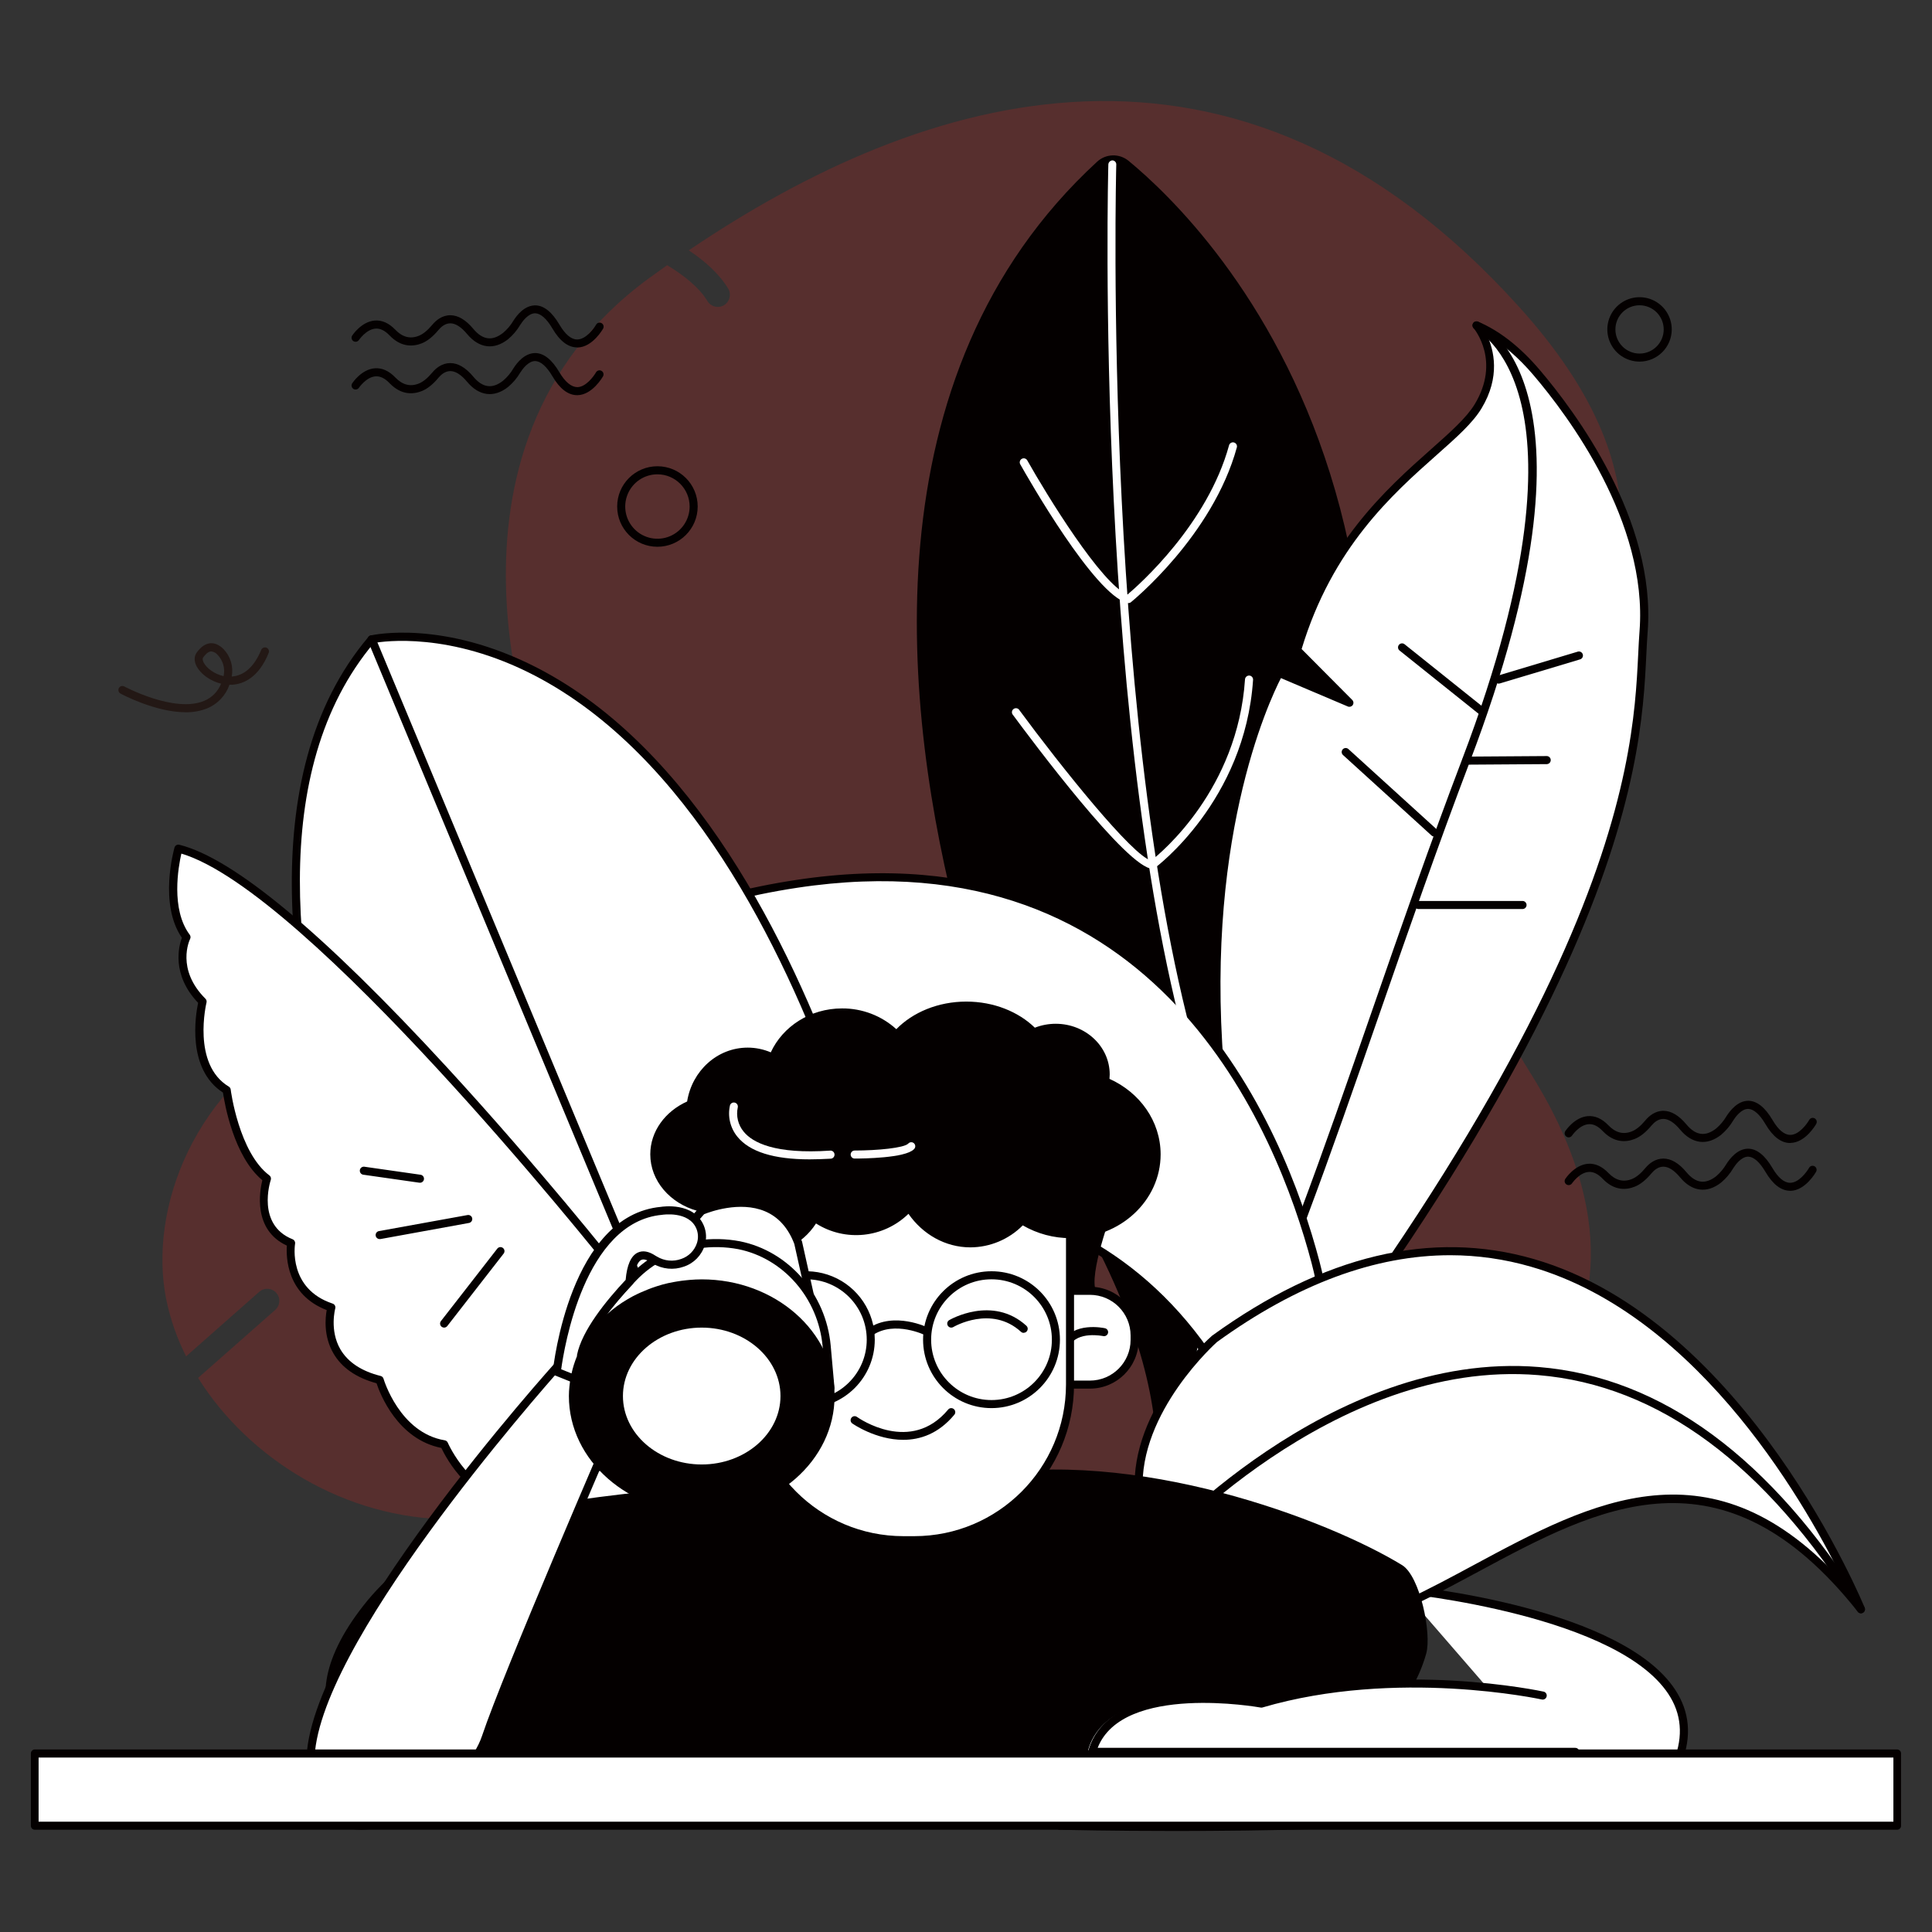 <svg height="1024" node-id="1" sillyvg="true" template-height="1024" template-width="1024" version="1.1" viewBox="0 0 1024 1024" width="1024" xmlns="http://www.w3.org/2000/svg" xmlns:xlink="http://www.w3.org/1999/xlink">
	<rect x="0" y="0" width="1024" height="1024" fill="#333333" stroke="none"/>
	<defs node-id="86">
	</defs>
	<g node-id="250">
		<path d="M 805.48 163.00 C 654.88 -4.19 488.81 48.93 365.07 132.68 C 373.32 138.20 381.15 144.98 385.94 152.97 C 387.76 156.01 386.77 159.94 383.73 161.76 C 380.69 163.58 376.76 162.59 374.94 159.55 C 370.58 152.29 362.28 145.81 353.61 140.55 C 350.43 142.79 347.27 145.05 344.16 147.32 C 218.46 239.08 286.50 405.73 286.50 405.73 C 286.50 405.73 329.03 460.78 168.60 541.73 C 101.00 575.86 79.00 642.00 88.00 688.18 C 90.15 698.85 93.72 709.18 98.63 718.90 L 137.29 684.79 C 138.99 683.21 141.42 682.68 143.63 683.40 C 145.84 684.12 147.49 685.99 147.93 688.27 C 148.37 690.56 147.53 692.90 145.75 694.39 L 105.00 730.32 C 131.52 772.80 182.77 805.25 239.42 805.25 L 754.42 786.25 C 754.42 786.25 908.81 723.00 810.36 567.43 C 711.91 411.86 964.71 339.79 805.48 163.00 Z" fill="#e61f19" fill-opacity="0.2" fill-rule="nonzero" group-id="1" node-id="90" stroke="none" target-height="809.44" target-width="885.71" target-x="79" target-y="-4.19">
		</path>
	</g>
	<path d="M 508.67 492.51 C 478.39 377.31 459.00 198.45 581.46 85.74 C 586.10 81.44 593.19 81.21 598.10 85.19 C 640.65 120.19 820.61 296.78 657.79 671.66 C 657.79 671.66 627.92 735.66 644.99 808.20 L 602.32 821.00 C 602.32 821.00 641.25 764.38 570.85 641.47 C 544.00 594.57 522.41 544.78 508.67 492.51 Z" fill="#040000" fill-rule="nonzero" node-id="93" stroke="none" target-height="739.79" target-width="361.61" target-x="459" target-y="81.21">
	</path>
	<path d="M 567.11 887.18 L 551.11 873.06 C 645.86 812.15 647.53 576.87 647.53 576.87 C 633.23 434.47 678.00 356.72 678.00 356.72 L 715.26 372.54 L 687.53 344.64 C 710.99 265.19 768.66 239.84 783.46 215.34 C 798.26 190.84 782.60 172.46 782.60 172.46 C 795.02 177.74 805.68 187.15 814.38 197.36 C 836.81 223.68 875.38 279.13 871.16 334.60 C 866.94 390.07 881.77 522.43 567.11 887.18 Z" fill="#ffffff" fill-rule="nonzero" node-id="95" stroke="none" target-height="714.72" target-width="330.66" target-x="551.11" target-y="172.46">
	</path>
	<path d="M 567.11 889.31 C 566.59 889.31 566.09 889.12 565.70 888.78 L 549.70 874.66 C 549.20 874.22 548.93 873.57 548.98 872.90 C 549.03 872.23 549.41 871.62 549.98 871.27 C 642.68 811.66 645.40 579.19 645.41 576.85 C 631.21 435.64 675.67 356.44 676.12 355.66 C 676.66 354.73 677.81 354.34 678.80 354.76 L 706.00 366.32 L 686.00 346.15 C 685.45 345.60 685.25 344.79 685.47 344.04 C 701.93 288.29 734.71 259.21 758.64 237.97 C 768.64 229.10 777.27 221.45 781.64 214.23 C 795.43 191.41 781.58 174.55 780.98 173.84 C 780.34 173.09 780.30 171.99 780.89 171.19 C 781.47 170.40 782.53 170.11 783.44 170.50 C 794.74 175.30 805.70 183.87 816.01 195.97 C 834.75 217.97 877.85 275.52 873.30 334.76 C 873.01 338.48 872.81 342.54 872.59 346.99 C 869.64 407.09 862.74 547.82 568.78 888.58 C 568.41 889.01 567.88 889.27 567.31 889.31 Z M 554.62 873.31 L 566.91 884.16 C 858.54 545.69 865.36 406.36 868.28 346.80 C 868.50 342.30 868.70 338.20 868.99 334.44 C 873.43 276.78 831.12 220.34 812.72 198.75 C 804.82 189.48 796.57 182.39 788.12 177.60 C 791.80 185.45 795.37 199.68 785.24 216.45 C 780.55 224.22 772.12 231.70 761.44 241.17 C 738.07 261.90 706.13 290.25 689.89 344.00 L 716.73 371.00 C 717.44 371.72 717.55 372.85 716.98 373.69 C 716.41 374.53 715.33 374.85 714.39 374.46 L 678.92 359.41 C 672.73 371.41 636.72 447.85 649.66 576.61 C 648.72 618.84 644.48 660.94 637.00 702.51 C 620.90 789.53 593.20 847.00 554.62 873.30 Z" fill="#040000" fill-rule="nonzero" node-id="97" stroke="none" target-height="719.2" target-width="328.92" target-x="548.93" target-y="170.11">
	</path>
	<path d="M 551.12 875.20 C 550.19 875.19 549.37 874.59 549.09 873.70 C 548.81 872.81 549.14 871.85 549.90 871.31 C 630.20 815.10 675.26 685.31 727.44 535.06 C 742.44 491.86 757.95 447.18 774.99 402.39 C 813.77 300.44 813.42 243.77 806.30 214.18 C 798.67 182.49 781.85 174.49 781.68 174.41 C 780.62 173.92 780.15 172.66 780.62 171.59 C 780.85 171.07 781.27 170.67 781.80 170.47 C 782.33 170.27 782.92 170.28 783.43 170.52 C 786.37 171.83 854.67 204.92 778.97 403.91 C 761.97 448.64 746.46 493.29 731.47 536.46 C 679.05 687.46 633.78 817.80 552.34 874.81 C 551.98 875.06 551.56 875.20 551.12 875.20 Z" fill="#040000" fill-rule="nonzero" node-id="99" stroke="none" target-height="704.93" target-width="305.86" target-x="548.81" target-y="170.27">
	</path>
	<path d="M 666.00 967.67 C 666.00 967.67 725.39 775.67 697.26 669.00 C 680.68 606.17 619.11 438.60 422.20 468.47 C 225.29 498.34 250.29 643.40 337.81 639.14 C 419.12 635.14 586.81 590.70 662.81 758.91 C 673.55 782.67 676.81 811.36 672.24 838.57 L 650.41 967.67 Z" fill="#ffffff" fill-rule="nonzero" node-id="101" stroke="none" target-height="529.07" target-width="500.1" target-x="225.29" target-y="438.6">
	</path>
	<path d="M 666.00 969.80 L 650.38 969.80 C 649.75 969.80 649.15 969.53 648.75 969.05 C 648.34 968.57 648.17 967.93 648.28 967.31 L 670.10 838.21 C 674.63 811.42 671.25 782.84 660.84 759.79 C 595.72 615.69 463.05 629.16 375.25 638.06 C 361.72 639.43 348.95 640.73 337.92 641.27 C 302.10 642.99 273.74 619.67 270.35 585.77 C 267.89 561.16 278.88 536.29 301.29 515.77 C 327.85 491.41 369.55 474.34 421.88 466.40 C 616.44 436.90 680.71 597.91 699.33 668.50 C 727.33 774.50 668.64 966.42 668.05 968.34 C 667.76 969.22 666.93 969.81 666.00 969.80 Z M 652.89 965.54 L 664.42 965.54 C 669.86 947.32 721.54 769.45 695.19 669.54 C 676.87 600.06 613.59 441.59 422.52 470.54 C 314.06 487.00 270.07 540.07 274.60 585.34 C 277.75 616.91 304.29 638.68 337.71 637.01 C 348.63 636.48 361.35 635.18 374.82 633.82 C 463.82 624.82 598.34 611.13 664.73 758.03 C 675.64 782.19 679.05 810.91 674.31 838.92 Z" fill="#040000" fill-rule="nonzero" node-id="103" stroke="none" target-height="532.91" target-width="459.44" target-x="267.89" target-y="436.9">
	</path>
	<path d="M 261.00 799.66 C 261.00 799.66 77.53 479.66 197.00 338.86 C 197.00 338.86 346.33 304.73 444.46 577.80 C 517.38 780.72 418.85 829.53 261.00 799.66 Z" fill="#ffffff" fill-rule="nonzero" node-id="105" stroke="none" target-height="524.8" target-width="439.85" target-x="77.53" target-y="304.73">
	</path>
	<path d="M 338.16 809.90 C 315.18 809.90 289.32 807.19 260.59 801.76 C 259.98 801.65 259.45 801.29 259.14 800.76 C 258.68 799.95 212.80 719.44 182.14 622.76 C 153.77 533.15 133.00 411.00 195.36 337.49 C 195.65 337.14 196.06 336.89 196.51 336.79 C 198.07 336.43 235.17 328.38 284.90 354.04 C 367.50 396.67 418.35 498.86 446.46 577.04 C 479.09 667.83 479.20 733.13 446.80 771.11 C 424.78 797.00 388.37 809.90 338.16 809.90 Z M 262.36 797.75 C 351.66 814.49 412.63 804.62 443.55 768.38 C 474.89 731.65 474.55 667.77 442.44 578.52 C 414.64 501.16 364.44 400.10 283.26 357.99 C 238.44 334.75 203.37 339.87 198.13 340.81 C 84.92 475.63 252.00 779.34 262.36 797.75 Z" fill="#040000" fill-rule="nonzero" node-id="107" stroke="none" target-height="486.11" target-width="394.28" target-x="84.92" target-y="328.38">
	</path>
	<path d="M 196.99 338.86 L 388.99 799.66" fill="#ffffff" fill-rule="nonzero" node-id="109" stroke="none" target-height="460.8" target-width="192" target-x="196.99" target-y="338.86">
	</path>
	<path d="M 389.00 801.80 C 388.13 801.81 387.34 801.29 387.00 800.49 L 195.00 339.69 C 194.53 338.59 195.05 337.31 196.16 336.85 C 197.26 336.38 198.53 336.90 199.00 338.00 L 391.00 798.80 C 391.22 799.32 391.22 799.91 391.01 800.43 C 390.79 800.95 390.38 801.37 389.86 801.59 C 389.59 801.72 389.30 801.80 389.00 801.80 Z" fill="#040000" fill-rule="nonzero" node-id="111" stroke="none" target-height="465.43" target-width="196.69" target-x="194.53" target-y="336.38">
	</path>
	<path d="M 325.00 671.66 C 325.00 671.66 162.85 466.86 94.59 449.80 C 94.59 449.80 86.05 479.66 98.85 496.73 C 98.85 496.73 90.32 513.80 107.39 530.86 C 107.39 530.86 98.85 565.00 120.19 577.80 C 120.19 577.80 124.45 611.93 141.52 624.73 C 141.52 624.73 132.99 650.33 154.32 658.86 C 154.32 658.86 150.05 684.46 175.65 693.00 C 175.65 693.00 167.12 722.86 201.25 731.40 C 201.25 731.40 209.79 761.26 235.39 765.53 C 235.39 765.53 248.19 795.40 273.79 795.40 L 346.32 765.53 Z" fill="#ffffff" fill-rule="nonzero" node-id="113" stroke="none" target-height="345.6" target-width="260.27" target-x="86.05" target-y="449.8">
	</path>
	<path d="M 273.79 797.53 C 249.58 797.53 236.54 772.97 233.91 767.43 C 210.76 762.86 201.47 738.88 199.57 733.16 C 188.80 730.24 181.10 724.90 176.69 717.26 C 171.43 708.15 172.41 698.44 173.16 694.37 C 151.88 686.21 151.62 666.16 152.04 660.20 C 133.88 651.81 137.65 631.20 139.04 625.53 C 123.85 612.94 119.04 584.88 118.17 579.08 C 98.81 566.54 103.68 537.80 105.01 531.53 C 90.72 516.53 94.78 501.38 96.39 497.02 C 84.13 479.21 92.14 450.45 92.49 449.21 C 92.81 448.11 93.94 447.45 95.06 447.73 C 123.79 454.91 171.51 494.60 236.92 565.73 C 285.48 618.51 326.21 669.87 326.62 670.38 C 326.82 670.63 326.96 670.92 327.03 671.23 L 348.36 765.10 C 348.59 766.11 348.05 767.15 347.09 767.54 L 274.60 797.37 C 274.34 797.48 274.07 797.53 273.79 797.53 Z M 96.13 452.43 C 94.55 459.32 90.42 481.94 100.56 495.43 C 101.04 496.08 101.12 496.94 100.76 497.66 C 100.45 498.30 93.19 513.66 108.89 529.34 C 109.41 529.86 109.63 530.62 109.46 531.34 C 109.38 531.67 101.57 564.10 121.28 575.93 C 121.83 576.27 122.20 576.84 122.28 577.49 C 122.28 577.82 126.64 610.88 142.78 622.99 C 143.51 623.54 143.81 624.49 143.52 625.36 C 143.20 626.36 135.90 649.17 155.09 656.84 C 156.02 657.21 156.56 658.18 156.40 659.17 C 156.25 660.17 152.79 683.10 176.31 690.94 C 177.39 691.30 178.00 692.45 177.68 693.54 C 177.68 693.65 174.55 705.05 180.39 715.13 C 184.39 721.97 191.55 726.74 201.75 729.29 C 202.49 729.47 203.07 730.04 203.28 730.77 C 203.37 731.06 211.78 759.40 235.72 763.39 C 236.44 763.51 237.04 763.98 237.33 764.65 C 237.45 764.93 249.75 792.90 273.33 793.22 L 343.80 764.22 L 323.00 672.61 C 315.20 662.80 162.69 472.23 96.13 452.43 Z" fill="#040000" fill-rule="nonzero" node-id="115" stroke="none" target-height="350.08" target-width="264.46" target-x="84.13" target-y="447.45">
	</path>
	<path d="M 743.12 842.33 C 743.12 842.33 922.36 859.40 888.19 936.20 C 870.76 975.37 561.65 967.67 561.65 967.67 C 561.65 967.67 542.00 946.16 618.50 910.60 C 691.92 876.46 798.59 906.33 798.59 906.33" fill="#ffffff" fill-rule="nonzero" node-id="117" stroke="none" target-height="133.04" target-width="380.36" target-x="542" target-y="842.33">
	</path>
	<path d="M 623.00 970.46 C 589.17 970.46 565.00 969.89 561.59 969.80 C 561.01 969.79 560.46 969.54 560.07 969.11 C 559.91 968.93 556.07 964.63 557.61 956.99 C 559.67 946.71 571.75 929.99 617.61 908.66 C 655.97 890.83 703.32 890.59 736.28 893.54 C 757.50 895.39 778.54 898.98 799.17 904.28 C 800.30 904.60 800.97 905.78 800.65 906.91 C 800.33 908.04 799.15 908.71 798.02 908.39 C 796.96 908.09 691.26 879.13 619.41 912.53 C 573.13 934.05 563.48 950.03 561.86 957.63 C 561.15 960.30 561.48 963.13 562.79 965.56 C 649.15 967.65 872.48 966.27 886.25 935.33 C 891.98 922.44 891.73 910.49 885.49 899.80 C 859.96 856.09 744.09 844.57 742.93 844.45 C 742.37 844.40 741.85 844.13 741.49 843.69 C 741.13 843.25 740.95 842.69 741.01 842.13 C 741.05 841.56 741.32 841.04 741.76 840.68 C 742.20 840.31 742.77 840.15 743.33 840.21 C 748.19 840.67 862.54 852.05 889.17 897.65 C 896.17 909.59 896.47 922.85 890.17 937.06 C 877.13 966.29 714.63 970.46 623.00 970.46 Z" fill="#040000" fill-rule="nonzero" node-id="119" stroke="none" target-height="130.31" target-width="340.4" target-x="556.07" target-y="840.15">
	</path>
	<path d="M 986.32 852.93 C 986.32 852.93 864.26 550.00 643.82 709.53 C 643.82 709.53 554.19 788.12 642.16 849.99 C 748.26 924.62 858.17 691.14 986.32 852.93 Z" fill="#ffffff" fill-rule="nonzero" node-id="121" stroke="none" target-height="374.62" target-width="432.13" target-x="554.19" target-y="550">
	</path>
	<path d="M 688.69 867.40 C 672.69 867.40 656.84 862.92 640.93 851.73 C 615.93 834.18 602.69 813.55 601.45 790.42 C 599.10 746.42 640.65 709.48 642.45 707.93 C 701.36 665.29 758.62 651.65 812.80 667.27 C 925.80 699.85 987.72 850.62 988.33 852.14 C 988.74 853.12 988.35 854.26 987.43 854.79 C 986.51 855.33 985.33 855.10 984.68 854.26 C 912.76 763.50 847.00 798.87 783.43 833.09 C 750.94 850.56 719.64 867.40 688.69 867.40 Z M 768.69 665.29 C 728.75 665.29 687.34 680.66 645.04 711.29 C 644.78 711.53 603.43 748.29 605.68 790.29 C 606.85 812.04 619.52 831.56 643.35 848.29 C 687.94 879.65 733.35 855.23 781.35 829.38 C 843.54 795.92 907.75 761.38 977.93 839.76 C 959.62 801.68 902.20 697.55 811.52 671.41 C 797.61 667.37 783.20 665.31 768.72 665.29 Z" fill="#040000" fill-rule="nonzero" node-id="123" stroke="none" target-height="228" target-width="389.64" target-x="599.1" target-y="651.65">
	</path>
	<path d="M 986.32 855.07 C 985.58 855.07 984.90 854.69 984.51 854.07 C 936.00 776.26 879.05 734.13 815.40 728.85 C 706.33 719.76 613.51 823.34 612.59 824.39 C 612.10 825.02 611.30 825.32 610.52 825.18 C 609.74 825.04 609.10 824.47 608.86 823.71 C 608.62 822.95 608.83 822.12 609.39 821.56 C 610.33 820.50 704.56 715.36 815.73 724.56 C 880.80 729.95 938.81 772.75 988.13 851.78 C 988.75 852.78 988.45 854.09 987.45 854.72 C 987.11 854.94 986.72 855.06 986.32 855.07 Z" fill="#040000" fill-rule="nonzero" node-id="125" stroke="none" target-height="139.71" target-width="380.13" target-x="608.62" target-y="715.36">
	</path>
	<path d="M 755.92 876.46 C 758.92 865.74 752.63 835.34 743.12 829.53 C 703.83 805.53 601.89 766.68 516.99 782.60 C 448.72 795.40 410.73 778.25 367.65 786.86 C 324.99 795.40 239.65 791.13 192.72 850.86 C 145.79 910.59 187.94 944.46 243.92 940.46 C 303.65 936.20 448.72 936.20 448.72 936.20 L 687.65 936.20 C 687.65 936.20 741.73 926.72 755.92 876.46 Z" fill="#040000" fill-rule="nonzero" node-id="127" stroke="none" target-height="177.78" target-width="613.13" target-x="145.79" target-y="766.68">
	</path>
	<path d="M 367.57 684.16 L 416.57 684.16 L 416.57 684.16 L 416.57 733.88 L 416.57 733.88 L 367.57 733.88 C 364.50 733.88 362.02 731.40 362.02 728.33 L 362.02 689.71 C 362.02 686.64 364.50 684.16 367.57 684.16 Z" fill="#ffffff" fill-rule="nonzero" node-id="129" stroke="none" target-height="49.72" target-width="54.55" target-x="362.02" target-y="684.16">
	</path>
	<path d="M 416.52 736.00 L 385.70 736.00 C 371.45 735.98 359.90 724.43 359.88 710.18 L 359.88 707.84 C 359.89 693.58 371.44 682.02 385.70 682.00 L 416.52 682.00 C 417.09 682.00 417.63 682.23 418.03 682.63 C 418.43 683.03 418.65 683.57 418.65 684.14 L 418.65 733.85 C 418.66 734.42 418.43 734.97 418.03 735.37 C 417.63 735.77 417.09 736.00 416.52 736.00 Z M 385.70 686.29 C 373.80 686.31 364.16 695.95 364.15 707.85 L 364.15 710.19 C 364.17 722.08 373.81 731.72 385.70 731.74 L 414.39 731.74 L 414.39 686.29 Z" fill="#040000" fill-rule="nonzero" node-id="131" stroke="none" target-height="54" target-width="58.78" target-x="359.88" target-y="682">
	</path>
	<path d="M 578.94 733.87 L 563.83 733.87 L 560.74 733.58 L 557.91 732.81 L 555.29 731.56 L 552.92 729.88 L 550.90 727.86 L 549.22 725.49 L 547.97 722.87 L 547.20 720.04 L 546.91 716.95 L 546.91 701.08 L 547.20 697.99 L 547.97 695.16 L 549.22 692.54 L 550.90 690.17 L 552.92 688.15 L 555.29 686.47 L 557.91 685.22 L 560.74 684.45 L 563.83 684.16 L 578.94 684.16 L 582.05 684.39 L 584.96 684.98 L 587.70 685.92 L 590.28 687.23 L 592.70 688.86 L 594.83 690.74 L 596.71 692.88 L 598.35 695.29 L 599.65 697.88 L 600.60 700.61 L 601.19 703.52 L 601.42 706.63 L 601.42 711.39 L 601.19 714.50 L 600.60 717.41 L 599.66 720.15 L 598.35 722.74 L 596.72 725.15 L 594.84 727.29 L 592.70 729.17 L 590.29 730.80 L 587.70 732.11 L 584.96 733.05 L 582.05 733.64 L 578.94 733.87 Z" fill="#ffffff" fill-rule="nonzero" group-id="2" node-id="135" stroke="none" target-height="49.71" target-width="54.51" target-x="546.91" target-y="684.16">
	</path>
	<path d="M 577.72 736.00 L 546.90 736.00 C 545.72 735.99 544.77 735.04 544.77 733.86 L 544.77 684.16 C 544.76 683.59 544.99 683.04 545.39 682.64 C 545.79 682.23 546.33 682.00 546.90 682.00 L 577.72 682.00 C 591.98 682.02 603.53 693.57 603.54 707.83 L 603.54 710.17 C 603.53 724.43 591.98 735.98 577.72 736.00 Z M 549.00 731.74 L 577.68 731.74 C 589.58 731.73 599.22 722.09 599.24 710.19 L 599.24 707.85 C 599.23 695.95 589.58 686.30 577.68 686.29 L 549.00 686.29 Z" fill="#040000" fill-rule="nonzero" node-id="138" stroke="none" target-height="54" target-width="58.78" target-x="544.76" target-y="682">
	</path>
	<path d="M 585.25 706.07 C 585.25 706.07 569.85 702.71 565.05 712.52" fill="#ffffff" fill-rule="nonzero" node-id="140" stroke="none" target-height="9.81" target-width="20.2" target-x="565.05" target-y="702.71">
	</path>
	<path d="M 565.00 714.65 C 564.68 714.65 564.36 714.57 564.07 714.43 C 563.56 714.19 563.17 713.75 562.98 713.21 C 562.79 712.68 562.82 712.09 563.07 711.58 C 568.55 700.39 584.95 703.83 585.65 703.99 C 586.80 704.24 587.53 705.37 587.28 706.52 C 587.02 707.67 585.89 708.39 584.74 708.15 C 584.60 708.15 570.91 705.28 566.90 713.46 C 566.54 714.18 565.81 714.64 565.00 714.65 Z" fill="#040000" fill-rule="nonzero" node-id="142" stroke="none" target-height="14.26" target-width="24.74" target-x="562.79" target-y="700.39">
	</path>
	<path d="M 462.38 601.70 L 501.05 601.70 C 537.54 601.70 567.13 631.29 567.13 667.78 L 567.13 730.92 C 567.13 778.10 528.89 816.34 481.71 816.34 L 481.71 816.34 C 434.53 816.34 396.29 778.10 396.29 730.92 L 396.29 667.78 C 396.29 631.29 425.88 601.70 462.37 601.70 Z" fill="#ffffff" fill-rule="nonzero" node-id="144" stroke="none" target-height="214.64" target-width="170.84" target-x="396.29" target-y="601.7">
	</path>
	<path d="M 484.63 818.47 L 478.80 818.47 C 432.08 818.41 394.22 780.55 394.16 733.83 L 394.16 601.70 C 394.16 600.52 395.12 599.56 396.30 599.56 L 567.13 599.56 C 567.70 599.56 568.24 599.79 568.64 600.19 C 569.04 600.59 569.26 601.13 569.26 601.70 L 569.26 733.83 C 569.21 780.55 531.35 818.41 484.63 818.47 Z M 398.43 603.83 L 398.43 733.83 C 398.48 778.20 434.43 814.15 478.80 814.20 L 484.63 814.20 C 529.00 814.15 564.95 778.20 565.00 733.83 L 565.00 603.83 Z" fill="#040000" fill-rule="nonzero" node-id="146" stroke="none" target-height="218.91" target-width="175.1" target-x="394.16" target-y="599.56">
	</path>
	<path d="M 588.05 571.82 C 588.12 571.04 588.17 570.27 588.17 569.47 C 588.17 554.64 575.36 542.62 559.55 542.62 C 555.77 542.62 552.01 543.32 548.49 544.70 C 539.80 536.25 526.76 530.86 512.16 530.86 C 497.16 530.86 483.75 536.59 475.07 545.48 C 467.20 538.34 456.94 534.42 446.31 534.48 C 429.38 534.48 414.85 544.07 408.53 557.77 C 404.66 556.12 400.50 555.26 396.30 555.26 C 380.14 555.26 366.77 567.61 364.19 583.81 C 352.61 589.03 344.66 599.60 344.66 611.81 C 344.66 625.88 355.17 637.81 369.66 641.81 C 374.36 654.33 385.73 663.13 399.03 664.53 C 412.33 665.94 425.28 659.72 432.50 648.46 C 448.04 658.32 468.32 656.20 481.50 643.35 C 489.01 654.13 500.92 661.13 514.37 661.13 C 524.79 661.07 534.76 656.87 542.09 649.47 C 549.77 653.92 558.49 656.26 567.36 656.24 C 593.76 656.24 615.16 636.34 615.16 611.80 C 615.12 594.18 604.05 579.00 588.05 571.82 Z" fill="#040000" fill-rule="nonzero" node-id="148" stroke="none" target-height="135.08" target-width="270.5" target-x="344.66" target-y="530.86">
	</path>
	<path d="M 376.09 706.07 C 376.09 706.07 391.49 702.71 396.30 712.52" fill="#ffffff" fill-rule="nonzero" node-id="150" stroke="none" target-height="9.81" target-width="20.21" target-x="376.09" target-y="702.71">
	</path>
	<path d="M 396.30 714.65 C 395.48 714.65 394.74 714.19 394.38 713.45 C 390.38 705.28 376.68 708.12 376.54 708.15 C 375.78 708.35 374.98 708.11 374.45 707.54 C 373.91 706.97 373.73 706.15 373.98 705.41 C 374.23 704.67 374.87 704.12 375.64 703.99 C 376.33 703.83 392.74 700.40 398.21 711.58 C 398.46 712.09 398.49 712.68 398.30 713.21 C 398.11 713.75 397.72 714.19 397.21 714.43 C 396.93 714.57 396.62 714.65 396.30 714.65 Z" fill="#040000" fill-rule="nonzero" node-id="152" stroke="none" target-height="14.25" target-width="24.76" target-x="373.73" target-y="700.4">
	</path>
	<path d="M 98.41 377.51 C 82.41 377.51 64.63 368.04 63.70 367.51 C 62.79 366.90 62.48 365.70 63.00 364.72 C 63.51 363.75 64.68 363.33 65.70 363.75 C 65.97 363.90 92.51 378.08 108.18 371.48 C 112.29 369.79 115.54 366.50 117.18 362.37 C 111.39 360.98 106.44 357.22 104.33 353.37 C 102.83 350.65 102.79 347.94 104.22 345.93 C 106.42 342.84 108.86 341.16 111.46 340.93 C 113.87 340.75 116.21 341.78 118.46 344.02 C 122.18 347.88 123.81 353.30 122.82 358.57 C 129.45 358.14 134.82 353.26 138.45 344.46 C 138.90 343.37 140.14 342.85 141.24 343.29 C 142.33 343.74 142.85 344.99 142.40 346.08 C 137.00 359.40 128.82 362.59 123.00 362.93 C 122.53 362.93 122.07 362.93 121.62 362.93 C 119.67 368.56 115.41 373.10 109.91 375.41 C 106.26 376.87 102.35 377.58 98.41 377.51 Z M 112.00 345.26 L 111.79 345.26 C 110.19 345.39 108.67 347.08 107.68 348.47 C 107.08 349.31 107.68 350.64 108.05 351.36 C 109.69 354.31 113.79 357.31 118.50 358.36 C 119.41 354.34 118.24 350.12 115.39 347.14 C 114.55 346.10 113.33 345.42 112.00 345.26 Z" fill="#231815" fill-rule="nonzero" node-id="154" stroke="none" target-height="37.33" target-width="80.37" target-x="62.48" target-y="340.75">
	</path>
	<path d="M 948.82 605.82 C 944.04 605.82 939.64 602.46 935.74 595.82 C 932.65 590.57 929.50 587.82 926.61 587.74 L 926.54 587.74 C 922.90 587.74 919.81 592.03 918.64 593.89 C 916.94 596.77 914.76 599.34 912.20 601.49 C 904.74 607.35 896.84 606.34 890.50 598.73 C 887.37 594.96 884.37 593.05 881.59 593.05 C 878.81 593.05 876.66 594.96 875.32 596.57 C 872.32 600.15 869.43 602.47 866.43 603.66 C 862.13 605.37 855.69 606.03 849.43 599.44 C 846.93 596.83 844.43 595.61 841.87 595.86 C 836.96 596.30 833.25 601.86 833.21 601.86 C 832.56 602.85 831.24 603.12 830.26 602.47 C 829.27 601.83 828.99 600.51 829.64 599.52 C 829.84 599.22 834.49 592.22 841.46 591.58 C 845.33 591.24 849.06 592.86 852.51 596.46 C 856.25 600.37 860.42 601.46 864.91 599.66 C 867.23 598.74 869.58 596.82 872.09 593.81 C 874.01 591.50 877.23 588.75 881.64 588.75 C 885.74 588.75 889.84 591.18 893.83 595.97 C 898.75 601.88 903.92 602.58 909.61 598.11 C 911.79 596.26 913.63 594.05 915.08 591.59 C 917.00 588.59 921.08 583.44 926.59 583.44 L 926.72 583.44 C 931.24 583.51 935.53 586.93 939.47 593.62 C 942.54 598.86 945.71 601.51 948.87 601.51 L 948.93 601.51 C 953.49 601.51 957.68 595.77 958.93 593.58 C 959.50 592.55 960.80 592.19 961.83 592.76 C 962.86 593.33 963.22 594.63 962.65 595.66 C 962.42 596.07 956.97 605.66 949.00 605.77 Z" fill="#040000" fill-rule="nonzero" node-id="156" stroke="none" target-height="23.91" target-width="134.23" target-x="828.99" target-y="583.44">
	</path>
	<path d="M 948.82 631.13 C 944.04 631.13 939.64 627.77 935.74 621.13 C 932.65 615.89 929.50 613.13 926.61 613.05 L 926.54 613.05 C 922.90 613.05 919.81 617.35 918.64 619.21 C 916.94 622.09 914.76 624.66 912.20 626.80 C 904.74 632.66 896.84 631.65 890.50 624.04 C 887.37 620.27 884.37 618.36 881.59 618.36 C 878.81 618.36 876.66 620.28 875.32 621.88 C 872.32 625.46 869.43 627.78 866.43 628.97 C 862.13 630.68 855.69 631.34 849.43 624.75 C 846.93 622.15 844.43 620.94 841.87 621.17 C 836.96 621.62 833.25 627.17 833.21 627.17 C 832.57 628.16 831.25 628.43 830.26 627.79 C 829.27 627.15 829.00 625.83 829.64 624.84 C 829.84 624.54 834.49 617.54 841.46 616.84 C 845.33 616.48 849.06 618.12 852.51 621.72 C 856.25 625.63 860.42 626.72 864.91 624.93 C 867.23 624.00 869.58 622.09 872.09 619.07 C 874.01 616.77 877.23 614.07 881.64 614.07 C 885.74 614.07 889.84 616.49 893.83 621.28 C 898.75 627.20 903.92 627.90 909.61 623.42 C 911.75 621.59 913.57 619.42 915.00 617.00 C 916.92 613.94 921.00 608.84 926.51 608.84 L 926.64 608.84 C 931.16 608.90 935.45 612.33 939.39 619.02 C 942.46 624.25 945.63 626.90 948.79 626.90 L 948.85 626.90 C 953.41 626.90 957.60 621.16 958.85 618.97 C 959.42 617.94 960.72 617.58 961.75 618.15 C 962.78 618.72 963.14 620.02 962.57 621.05 C 962.34 621.46 956.89 631.05 948.92 631.17 Z" fill="#040000" fill-rule="nonzero" node-id="158" stroke="none" target-height="23.82" target-width="134.14" target-x="829" target-y="608.84">
	</path>
	<path d="M 305.89 184.13 C 301.11 184.13 296.71 180.78 292.81 174.13 C 289.73 168.89 286.57 166.13 283.68 166.05 L 283.62 166.05 C 279.98 166.05 276.88 170.35 275.72 172.21 C 274.02 175.09 271.84 177.66 269.27 179.81 C 261.82 185.66 253.92 184.66 247.58 177.05 C 244.44 173.28 241.44 171.37 238.67 171.37 L 238.67 171.37 C 235.92 171.37 233.74 173.28 232.41 174.89 C 229.41 178.47 226.52 180.79 223.52 181.98 C 219.21 183.68 212.77 184.34 206.46 177.76 C 203.96 175.15 201.39 173.92 198.89 174.18 C 194.02 174.63 190.29 180.18 190.25 180.18 C 189.61 181.17 188.29 181.44 187.30 180.80 C 186.31 180.16 186.04 178.84 186.68 177.85 C 186.87 177.55 191.52 170.55 198.49 169.91 C 202.36 169.55 206.10 171.19 209.55 174.79 C 213.29 178.70 217.46 179.79 221.94 177.99 C 224.26 177.07 226.61 175.15 229.13 172.14 C 231.05 169.83 234.26 167.08 238.67 167.08 L 238.67 167.08 C 242.77 167.08 246.87 169.51 250.86 174.30 C 255.78 180.21 260.94 180.91 266.63 176.43 C 268.81 174.61 270.66 172.44 272.10 170.00 C 274.04 166.92 278.05 161.85 283.74 161.85 C 288.27 161.91 292.55 165.34 296.49 172.03 C 299.57 177.26 302.73 179.92 305.89 179.92 L 306.00 179.92 C 310.57 179.87 314.75 174.18 316.00 171.98 C 316.61 171.03 317.85 170.72 318.84 171.27 C 319.82 171.82 320.21 173.04 319.73 174.06 C 319.50 174.47 314.05 184.06 306.08 184.18 Z" fill="#040000" fill-rule="nonzero" node-id="160" stroke="none" target-height="23.81" target-width="134.17" target-x="186.04" target-y="161.85">
	</path>
	<path d="M 305.89 209.45 C 301.11 209.45 296.71 206.09 292.81 199.45 C 289.73 194.20 286.57 191.45 283.68 191.37 L 283.62 191.37 C 279.98 191.37 276.88 195.67 275.72 197.52 C 274.02 200.41 271.84 202.98 269.27 205.12 C 261.82 210.97 253.92 209.97 247.58 202.36 C 244.44 198.59 241.44 196.68 238.67 196.68 L 238.67 196.68 C 235.92 196.68 233.74 198.60 232.41 200.20 C 229.41 203.78 226.52 206.10 223.52 207.29 C 219.21 208.99 212.77 209.65 206.46 203.07 C 203.96 200.46 201.39 199.23 198.89 199.49 C 194.02 199.94 190.29 205.49 190.25 205.49 C 189.61 206.48 188.29 206.75 187.30 206.11 C 186.31 205.47 186.04 204.15 186.68 203.16 C 186.87 202.86 191.52 195.86 198.49 195.21 C 202.36 194.87 206.10 196.49 209.55 200.09 C 213.29 204.00 217.46 205.09 221.94 203.30 C 224.26 202.37 226.61 200.46 229.13 197.44 C 231.05 195.14 234.26 192.44 238.67 192.44 L 238.67 192.44 C 242.77 192.44 246.87 194.86 250.86 199.65 C 255.78 205.56 260.94 206.26 266.63 201.79 C 268.81 199.95 270.66 197.75 272.10 195.28 C 274.04 192.20 278.05 187.14 283.74 187.12 C 288.27 187.19 292.55 190.61 296.49 197.31 C 299.59 202.57 302.87 205.13 305.95 205.19 C 310.52 205.19 314.70 199.45 315.95 197.26 C 316.56 196.31 317.80 196.00 318.79 196.55 C 319.77 197.10 320.16 198.32 319.68 199.34 C 319.45 199.75 314.00 209.34 306.03 209.46 Z" fill="#040000" fill-rule="nonzero" node-id="162" stroke="none" target-height="23.85" target-width="134.12" target-x="186.04" target-y="187.12">
	</path>
	<path d="M 869.00 191.66 C 862.09 191.66 855.87 187.51 853.22 181.13 C 850.58 174.75 852.04 167.40 856.92 162.52 C 861.80 157.64 869.15 156.18 875.53 158.82 C 881.91 161.47 886.06 167.69 886.06 174.60 C 886.05 184.02 878.42 191.65 869.00 191.66 Z M 869.00 161.80 C 861.93 161.80 856.20 167.53 856.20 174.60 C 856.20 181.67 861.93 187.40 869.00 187.40 C 876.07 187.40 881.80 181.67 881.80 174.60 C 881.79 167.53 876.07 161.81 869.00 161.80 Z" fill="#040000" fill-rule="nonzero" node-id="164" stroke="none" target-height="35.48" target-width="35.48" target-x="850.58" target-y="156.18">
	</path>
	<path d="M 348.45 289.80 C 336.66 289.80 327.11 280.25 327.11 268.46 C 327.11 256.67 336.66 247.12 348.45 247.12 C 360.24 247.12 369.79 256.67 369.79 268.46 C 369.78 280.24 360.23 289.79 348.45 289.80 Z M 348.45 251.40 C 341.54 251.40 335.32 255.56 332.68 261.94 C 330.04 268.32 331.50 275.66 336.38 280.54 C 341.27 285.43 348.61 286.88 354.99 284.24 C 361.37 281.59 365.52 275.37 365.52 268.46 C 365.51 259.04 357.87 251.41 348.45 251.40 Z" fill="#040000" fill-rule="nonzero" node-id="166" stroke="none" target-height="42.68" target-width="42.68" target-x="327.11" target-y="247.12">
	</path>
	<path d="M 542.59 706.45 C 542.06 706.45 541.54 706.25 541.15 705.89 C 525.43 691.54 505.48 703.24 505.28 703.36 C 504.27 703.96 502.96 703.64 502.36 702.62 C 501.75 701.61 502.08 700.30 503.09 699.70 C 503.32 699.57 525.99 686.27 544.03 702.70 C 544.67 703.30 544.89 704.23 544.57 705.04 C 544.25 705.86 543.47 706.40 542.59 706.41 Z" fill="#040000" fill-rule="nonzero" node-id="168" stroke="none" target-height="20.18" target-width="43.14" target-x="501.75" target-y="686.27">
	</path>
	<path d="M 478.74 763.14 C 464.15 763.14 451.94 754.61 451.74 754.47 C 450.78 753.79 450.55 752.46 451.24 751.50 C 451.92 750.53 453.25 750.31 454.21 750.99 C 455.37 751.82 482.75 770.85 502.54 747.10 C 503.29 746.19 504.64 746.07 505.54 746.83 C 506.45 747.58 506.57 748.92 505.82 749.83 C 497.37 760.00 487.61 763.14 478.74 763.14 Z" fill="#040000" fill-rule="nonzero" node-id="170" stroke="none" target-height="24.78" target-width="56.02" target-x="450.55" target-y="746.07">
	</path>
	<path d="M 525.52 746.33 C 505.49 746.33 489.25 730.09 489.25 710.06 C 489.25 690.03 505.49 673.79 525.52 673.79 C 545.55 673.79 561.79 690.03 561.79 710.06 C 561.77 730.08 545.54 746.31 525.52 746.33 Z M 525.52 678.06 C 507.85 678.06 493.52 692.39 493.52 710.06 C 493.52 727.73 507.85 742.06 525.52 742.06 C 543.19 742.06 557.52 727.73 557.52 710.06 C 557.52 692.39 543.19 678.06 525.52 678.06 Z" fill="#040000" fill-rule="nonzero" node-id="172" stroke="none" target-height="72.54" target-width="72.54" target-x="489.25" target-y="673.79">
	</path>
	<path d="M 427.39 746.33 C 412.72 746.33 399.49 737.50 393.87 723.95 C 388.26 710.39 391.36 694.79 401.73 684.42 C 412.10 674.04 427.70 670.94 441.26 676.55 C 454.81 682.16 463.65 695.39 463.65 710.06 C 463.63 730.08 447.41 746.30 427.39 746.33 Z M 427.39 678.06 C 409.72 678.06 395.39 692.39 395.39 710.06 C 395.39 727.73 409.72 742.06 427.39 742.06 C 445.06 742.06 459.39 727.73 459.39 710.06 C 459.39 692.39 445.06 678.06 427.39 678.06 Z" fill="#040000" fill-rule="nonzero" node-id="174" stroke="none" target-height="75.39" target-width="75.39" target-x="388.26" target-y="670.94">
	</path>
	<path d="M 461.52 707.93 C 460.58 707.93 459.74 707.32 459.47 706.42 C 459.20 705.51 459.55 704.54 460.34 704.02 C 474.00 694.90 491.59 703.52 492.34 703.89 C 493.31 704.46 493.68 705.69 493.17 706.69 C 492.67 707.70 491.47 708.15 490.43 707.71 C 490.28 707.63 474.30 699.84 462.70 707.57 C 462.35 707.80 461.94 707.93 461.52 707.93 Z" fill="#040000" fill-rule="nonzero" node-id="176" stroke="none" target-height="13.25" target-width="34.48" target-x="459.2" target-y="694.9">
	</path>
	<path d="M 298.21 721.10 C 298.21 721.10 164.05 869.35 164.56 933.91 C 165.07 998.47 245.39 956.91 257.50 920.76 C 269.61 884.61 331.36 742.26 331.36 742.26 Z" fill="#ffffff" fill-rule="nonzero" node-id="178" stroke="none" target-height="277.37" target-width="167.31" target-x="164.05" target-y="721.1">
	</path>
	<path d="M 191.41 969.79 C 189.63 969.79 187.85 969.66 186.09 969.38 C 175.41 967.69 162.64 960.16 162.43 933.93 C 161.92 869.28 291.12 725.74 296.63 719.66 C 297.33 718.89 298.48 718.74 299.35 719.30 L 332.51 740.46 C 333.40 741.02 333.74 742.15 333.32 743.11 C 332.70 744.53 271.48 885.75 259.53 921.44 C 251.44 945.58 216.35 969.79 191.41 969.79 Z M 298.59 723.87 C 285.24 738.87 166.22 874.13 166.69 933.87 C 166.84 952.27 173.78 963.09 186.75 965.15 C 209.57 968.77 247.49 943.92 255.48 920.07 C 266.78 886.33 321.71 759.17 328.69 743.07 Z" fill="#040000" fill-rule="nonzero" node-id="180" stroke="none" target-height="251.05" target-width="171.82" target-x="161.92" target-y="718.74">
	</path>
	<path d="M 342.05 675.93 L 371.92 641.80 C 371.92 641.80 410.32 624.73 423.12 658.86 L 431.65 697.26 Z" fill="#ffffff" fill-rule="nonzero" node-id="182" stroke="none" target-height="72.53" target-width="89.6" target-x="342.05" target-y="624.73">
	</path>
	<path d="M 431.65 699.40 C 431.48 699.40 431.32 699.38 431.16 699.34 L 341.56 678.00 C 340.83 677.82 340.25 677.28 340.02 676.57 C 339.79 675.86 339.95 675.08 340.45 674.52 L 370.31 640.38 C 370.52 640.15 370.77 639.97 371.05 639.84 C 371.85 639.49 390.77 631.24 407.05 638.08 C 415.35 641.55 421.42 648.29 425.10 658.08 L 433.72 696.77 C 433.88 697.49 433.65 698.25 433.13 698.77 C 432.74 699.16 432.21 699.39 431.65 699.40 Z M 346.00 674.68 L 428.84 694.40 L 421.00 659.33 C 417.87 651.00 412.60 645.00 405.44 642.00 C 392.09 636.39 375.97 642.42 373.20 643.55 Z" fill="#040000" fill-rule="nonzero" node-id="184" stroke="none" target-height="68.16" target-width="94.09" target-x="339.79" target-y="631.24">
	</path>
	<path d="M 438.16 713.35 C 435.80 687.43 417.28 665.14 391.76 660.00 C 388.04 659.24 384.25 658.86 380.45 658.86 C 377.02 658.86 373.58 659.08 370.18 659.54 C 357.03 661.36 344.88 667.57 335.71 677.17 C 325.30 687.93 310.62 705.09 307.92 718.60 L 431.65 765.53 L 440.19 735.66 Z" fill="#ffffff" fill-rule="nonzero" node-id="186" stroke="none" target-height="106.67" target-width="132.27" target-x="307.92" target-y="658.86">
	</path>
	<path d="M 431.65 767.66 C 431.39 767.66 431.14 767.62 430.90 767.53 L 307.16 720.59 C 306.19 720.22 305.63 719.20 305.83 718.18 C 308.57 704.45 322.76 687.50 334.18 675.69 C 343.70 665.76 356.28 659.33 369.90 657.42 C 377.30 656.36 384.83 656.52 392.18 657.91 C 418.02 663.11 437.80 685.83 440.28 713.15 L 442.28 735.47 C 442.30 735.73 442.28 736.00 442.21 736.25 L 433.67 766.12 C 433.42 767.04 432.57 767.67 431.62 767.66 Z M 310.43 717.27 L 430.24 762.71 L 438.00 735.46 L 436.00 713.54 L 436.00 713.54 C 433.69 688.08 415.31 666.93 391.31 662.09 C 384.42 660.80 377.37 660.65 370.43 661.65 C 357.76 663.42 346.06 669.41 337.21 678.65 C 322.56 693.84 313.12 707.45 310.43 717.27 Z" fill="#040000" fill-rule="nonzero" node-id="188" stroke="none" target-height="111.31" target-width="136.67" target-x="305.63" target-y="656.36">
	</path>
	<path d="M 371.92 779.40 C 347.22 779.40 327.12 761.69 327.12 739.93 C 327.12 718.17 347.22 700.46 371.92 700.46 C 396.62 700.46 416.72 718.17 416.72 739.93 C 416.72 761.69 396.62 779.40 371.92 779.40 Z M 371.92 704.73 C 349.57 704.73 331.39 720.52 331.39 739.93 C 331.39 759.34 349.57 775.13 371.92 775.13 C 394.27 775.13 412.45 759.34 412.45 739.93 C 412.45 720.52 394.27 704.73 371.92 704.73 Z" fill="#040000" fill-rule="nonzero" node-id="190" stroke="none" target-height="78.94" target-width="89.6" target-x="327.12" target-y="700.46">
	</path>
	<path d="M 192.72 620.46 L 222.59 624.73" fill="#ffffff" fill-rule="nonzero" node-id="192" stroke="none" target-height="4.27" target-width="29.87" target-x="192.72" target-y="620.46">
	</path>
	<path d="M 222.59 626.86 C 222.49 626.87 222.38 626.87 222.28 626.86 L 192.42 622.60 C 191.31 622.37 190.57 621.32 190.73 620.20 C 190.89 619.08 191.89 618.28 193.02 618.37 L 222.89 622.64 C 224.00 622.79 224.80 623.78 224.72 624.90 C 224.64 626.02 223.71 626.88 222.59 626.88 Z" fill="#040000" fill-rule="nonzero" node-id="194" stroke="none" target-height="8.6" target-width="34.23" target-x="190.57" target-y="618.28">
	</path>
	<path d="M 201.25 654.60 L 248.19 646.06" fill="#ffffff" fill-rule="nonzero" node-id="196" stroke="none" target-height="8.54" target-width="46.94" target-x="201.25" target-y="646.06">
	</path>
	<path d="M 201.25 656.73 C 200.14 656.74 199.20 655.90 199.10 654.79 C 199.00 653.68 199.77 652.69 200.87 652.50 L 247.80 644.00 C 248.96 643.79 250.07 644.55 250.28 645.71 C 250.49 646.87 249.73 647.98 248.57 648.19 L 201.63 656.73 C 201.50 656.74 201.38 656.74 201.25 656.73 Z" fill="#040000" fill-rule="nonzero" node-id="198" stroke="none" target-height="12.95" target-width="51.49" target-x="199" target-y="643.79">
	</path>
	<path d="M 235.39 701.53 L 265.25 663.13" fill="#ffffff" fill-rule="nonzero" node-id="200" stroke="none" target-height="38.4" target-width="29.86" target-x="235.39" target-y="663.13">
	</path>
	<path d="M 235.38 703.66 C 234.91 703.66 234.45 703.50 234.08 703.21 C 233.63 702.86 233.34 702.35 233.27 701.79 C 233.19 701.23 233.35 700.66 233.70 700.21 L 263.57 661.81 C 264.29 660.88 265.63 660.71 266.56 661.44 C 267.50 662.16 267.66 663.50 266.94 664.43 L 237.07 702.83 C 236.67 703.35 236.04 703.66 235.38 703.66 Z" fill="#040000" fill-rule="nonzero" node-id="202" stroke="none" target-height="42.95" target-width="34.47" target-x="233.19" target-y="660.71">
	</path>
	<path d="M 18.40 929.40 L 1005.59 929.40 L 1005.59 967.68 L 18.40 967.68 Z" fill="#ffffff" fill-rule="nonzero" node-id="204" stroke="none" target-height="38.28" target-width="987.19" target-x="18.4" target-y="929.4">
	</path>
	<path d="M 1005.60 969.80 L 18.41 969.80 C 17.85 969.79 17.32 969.56 16.94 969.16 C 16.55 968.76 16.34 968.23 16.35 967.67 L 16.35 929.40 C 16.34 928.84 16.55 928.30 16.94 927.90 C 17.32 927.50 17.85 927.27 18.41 927.26 L 1005.60 927.26 C 1006.74 927.31 1007.62 928.26 1007.60 929.40 L 1007.60 967.67 C 1007.62 968.81 1006.73 969.75 1005.60 969.80 Z M 20.46 965.54 L 1003.54 965.54 L 1003.54 931.54 L 20.46 931.54 Z" fill="#040000" fill-rule="nonzero" node-id="206" stroke="none" target-height="42.54" target-width="991.28" target-x="16.34" target-y="927.26">
	</path>
	<path d="M 371.92 680.20 C 369.80 680.20 367.71 680.31 365.64 680.48 C 365.02 680.48 364.41 680.60 363.79 680.66 C 362.28 680.82 360.79 681.02 359.31 681.26 C 358.70 681.36 358.09 681.45 357.49 681.56 C 355.49 681.93 353.58 682.35 351.68 682.87 L 351.26 683.00 C 349.49 683.49 347.76 684.00 346.06 684.66 C 345.45 684.88 344.85 685.12 344.25 685.35 C 342.98 685.85 341.73 686.35 340.50 686.93 C 339.92 687.20 339.34 687.45 338.77 687.73 C 337.10 688.55 335.45 689.41 333.86 690.34 C 318.36 699.47 307.45 714.03 304.52 730.89 L 304.52 730.89 C 304.28 732.27 304.06 733.66 303.93 735.07 C 303.75 736.68 303.66 738.31 303.65 739.93 C 303.65 772.93 334.22 799.66 371.92 799.66 C 409.62 799.66 440.19 772.92 440.19 739.93 C 440.19 706.94 409.62 680.20 371.92 680.20 Z" fill="#040000" fill-rule="nonzero" node-id="208" stroke="none" target-height="119.46" target-width="136.54" target-x="303.65" target-y="680.2">
	</path>
	<path d="M 371.92 801.80 C 333.10 801.80 301.52 774.04 301.52 739.93 C 301.53 738.23 301.62 736.53 301.81 734.84 C 301.94 733.40 302.17 731.96 302.42 730.53 C 305.42 713.43 316.42 698.11 332.78 688.53 C 334.42 687.53 336.11 686.68 337.84 685.84 L 339.18 685.22 L 339.62 685.02 C 340.88 684.45 342.17 683.91 343.48 683.40 C 344.35 683.06 344.84 682.87 345.34 682.69 C 347.09 682.06 348.87 681.48 350.68 680.97 L 351.12 680.84 C 353.07 680.31 355.07 679.84 357.12 679.50 L 358.99 679.18 C 360.50 678.93 361.99 678.73 363.59 678.57 L 365.49 678.38 C 367.62 678.21 369.76 678.09 371.94 678.09 C 410.76 678.09 442.34 705.85 442.34 739.96 C 442.34 774.07 410.74 801.80 371.92 801.80 Z M 351.25 683.00 L 351.83 685.06 C 350.11 685.53 348.43 686.06 346.78 686.67 L 345.41 687.19 C 343.79 687.82 342.58 688.33 341.41 688.88 L 339.73 689.65 C 338.10 690.44 336.50 691.27 334.96 692.18 C 319.72 701.18 309.40 715.40 306.64 731.26 C 306.41 732.58 306.20 733.91 306.08 735.26 C 305.91 736.81 305.81 738.37 305.81 739.93 C 305.81 771.69 335.47 797.53 371.94 797.53 C 408.41 797.53 438.07 771.69 438.07 739.93 C 438.07 708.17 408.41 682.33 371.94 682.33 C 369.87 682.33 367.84 682.44 365.83 682.60 L 364.46 682.74 L 364.03 682.74 C 362.56 682.89 361.11 683.09 359.67 683.32 L 357.91 683.62 C 355.99 683.98 354.10 684.39 352.25 684.89 Z" fill="#040000" fill-rule="nonzero" node-id="210" stroke="none" target-height="123.71" target-width="140.82" target-x="301.52" target-y="678.09">
	</path>
	<path d="M 333.69 679.29 C 334.38 678.56 335.05 677.85 335.69 677.17 C 339.12 673.62 342.96 670.51 347.14 667.89 C 346.86 667.72 346.58 667.59 346.30 667.40 C 336.50 660.85 334.22 671.87 333.69 679.29 Z" fill="none" node-id="212" stroke="none" target-height="18.44" target-width="13.45" target-x="333.69" target-y="660.85">
	</path>
	<path d="M 371.09 650.45 C 366.39 639.16 350.59 641.80 350.59 641.80 C 303.65 646.06 295.12 727.13 295.12 727.13 L 304.52 730.89 C 305.25 726.69 306.47 722.60 308.17 718.69 L 307.92 718.60 C 310.45 705.94 323.50 690.09 333.69 679.29 C 334.22 671.87 336.50 660.85 346.32 667.40 C 346.60 667.59 346.88 667.72 347.16 667.89 C 351.58 670.54 356.96 671.06 361.80 669.29 C 366.42 667.74 370.02 664.06 371.47 659.41 C 372.40 656.47 372.26 653.30 371.09 650.45 Z" fill="#ffffff" fill-rule="nonzero" node-id="214" stroke="none" target-height="91.73" target-width="77.28" target-x="295.12" target-y="639.16">
	</path>
	<path d="M 304.52 733.00 C 304.25 733.00 303.98 732.95 303.73 732.85 L 294.33 729.09 C 293.44 728.74 292.90 727.84 293.00 726.89 C 293.35 723.51 302.27 644.03 350.39 639.65 C 350.94 639.56 367.77 636.91 373.06 649.65 L 373.06 649.65 C 374.43 652.96 374.59 656.64 373.51 660.05 C 371.87 665.36 367.78 669.56 362.51 671.33 C 357.08 673.29 351.05 672.71 346.10 669.74 C 345.78 669.57 345.47 669.39 345.17 669.19 C 342.88 667.66 341.09 667.19 339.86 667.81 C 337.76 668.81 336.30 673.08 335.86 679.46 C 335.82 679.95 335.62 680.41 335.28 680.77 C 325.28 691.33 312.98 706.32 310.21 718.30 C 310.35 718.71 310.35 719.15 310.21 719.56 C 308.59 723.32 307.41 727.25 306.70 731.28 C 306.52 732.30 305.63 733.04 304.60 733.04 Z M 297.44 725.74 L 302.93 727.94 C 303.63 724.81 304.59 721.74 305.82 718.77 C 305.79 718.57 305.79 718.36 305.82 718.16 C 308.39 705.28 321.14 689.51 331.61 678.36 C 332.28 670.52 334.41 665.67 337.94 663.94 C 340.64 662.62 343.86 663.18 347.49 665.60 L 348.26 666.04 C 352.14 668.37 356.86 668.82 361.11 667.25 C 365.07 665.90 368.15 662.76 369.42 658.77 C 370.20 656.31 370.09 653.64 369.12 651.25 C 365.12 641.64 351.07 643.85 350.93 643.88 C 309.70 647.66 299.00 714.52 297.44 725.76 Z" fill="#040000" fill-rule="nonzero" node-id="216" stroke="none" target-height="96.13" target-width="81.69" target-x="292.9" target-y="636.91">
	</path>
	<path d="M 415.81 739.93 C 415.81 761.14 396.16 778.33 371.92 778.33 C 347.68 778.33 328.03 761.14 328.03 739.93 C 328.03 718.72 347.68 701.53 371.92 701.53 C 396.16 701.53 415.81 718.72 415.81 739.93 Z" fill="#ffffff" fill-rule="nonzero" node-id="218" stroke="none" target-height="76.8" target-width="87.78" target-x="328.03" target-y="701.53">
	</path>
	<path d="M 371.92 780.46 C 346.54 780.46 325.92 762.28 325.92 739.93 C 325.92 717.58 346.56 699.40 371.92 699.40 C 397.28 699.40 417.92 717.58 417.92 739.93 C 417.92 762.28 397.29 780.46 371.92 780.46 Z M 371.92 703.66 C 348.92 703.66 330.17 719.93 330.17 739.93 C 330.17 759.93 348.90 776.20 371.92 776.20 C 394.94 776.20 413.67 759.93 413.67 739.93 C 413.67 719.93 394.94 703.66 371.92 703.66 Z" fill="#040000" fill-rule="nonzero" node-id="220" stroke="none" target-height="81.06" target-width="92" target-x="325.92" target-y="699.4">
	</path>
	<path d="M 815.65 897.80 C 815.65 897.80 738.85 880.73 666.32 902.06 C 666.32 902.06 587.98 887.66 576.72 927.66 L 832.72 927.66" fill="#ffffff" fill-rule="nonzero" node-id="222" stroke="none" target-height="46.93" target-width="256" target-x="576.72" target-y="880.73">
	</path>
	<path d="M 834.85 930.66 L 578.85 930.66 C 578.19 930.66 577.58 930.35 577.18 929.83 C 576.78 929.31 576.64 928.64 576.80 928.00 C 588.10 887.86 660.90 899.48 668.33 900.78 C 740.42 879.78 817.48 896.45 818.25 896.62 C 819.34 896.93 820.00 898.04 819.75 899.14 C 819.50 900.25 818.44 900.97 817.32 900.79 C 816.56 900.62 740.21 884.10 669.05 905.02 C 668.72 905.10 668.38 905.10 668.05 905.02 C 667.30 904.88 595.21 892.09 581.79 926.39 L 834.79 926.39 C 835.59 926.34 836.35 926.73 836.76 927.41 C 837.18 928.10 837.18 928.95 836.76 929.64 C 836.35 930.32 835.59 930.71 834.79 930.66 Z" fill="#040000" fill-rule="nonzero" node-id="224" stroke="none" target-height="50.93" target-width="260.54" target-x="576.64" target-y="879.78">
	</path>
	<path d="M 777.00 405.29 C 775.88 405.21 775.01 404.28 775.01 403.15 C 775.01 402.03 775.88 401.10 777.00 401.02 L 819.93 400.73 L 819.93 400.73 C 821.05 400.81 821.92 401.74 821.92 402.87 C 821.92 403.99 821.05 404.92 819.93 405.00 L 776.99 405.29 Z" fill="#040000" fill-rule="nonzero" node-id="226" stroke="none" target-height="4.56" target-width="46.91" target-x="775.01" target-y="400.73">
	</path>
	<path d="M 794.32 362.33 C 793.27 362.31 792.39 361.54 792.24 360.50 C 792.09 359.46 792.71 358.47 793.71 358.15 L 836.37 345.35 C 837.47 345.10 838.58 345.74 838.90 346.82 C 839.23 347.90 838.66 349.05 837.60 349.44 L 794.93 362.24 C 794.73 362.30 794.53 362.33 794.32 362.33 Z" fill="#040000" fill-rule="nonzero" node-id="228" stroke="none" target-height="17.23" target-width="47.14" target-x="792.09" target-y="345.1">
	</path>
	<path d="M 807.12 481.80 L 751.65 481.80 C 750.53 481.72 749.66 480.79 749.66 479.67 C 749.66 478.54 750.53 477.61 751.65 477.53 L 807.12 477.53 C 808.24 477.61 809.11 478.54 809.11 479.67 C 809.11 480.79 808.24 481.72 807.12 481.80 Z" fill="#040000" fill-rule="nonzero" node-id="230" stroke="none" target-height="4.27" target-width="59.45" target-x="749.66" target-y="477.53">
	</path>
	<path d="M 785.78 379.40 C 785.30 379.40 784.83 379.23 784.45 378.93 L 741.79 344.80 C 740.87 344.07 740.72 342.72 741.45 341.80 C 742.18 340.88 743.53 340.73 744.45 341.46 L 787.12 375.60 C 787.83 376.16 788.11 377.12 787.81 377.98 C 787.50 378.84 786.69 379.41 785.78 379.40 Z" fill="#040000" fill-rule="nonzero" node-id="232" stroke="none" target-height="38.68" target-width="47.39" target-x="740.72" target-y="340.73">
	</path>
	<path d="M 760.19 443.40 C 759.66 443.40 759.14 443.20 758.75 442.84 L 711.82 400.18 C 710.95 399.39 710.88 398.04 711.67 397.16 C 712.47 396.29 713.82 396.23 714.69 397.02 L 761.62 439.69 C 762.49 440.48 762.55 441.82 761.77 442.69 C 761.37 443.14 760.79 443.39 760.19 443.40 Z" fill="#040000" fill-rule="nonzero" node-id="234" stroke="none" target-height="47.17" target-width="51.67" target-x="710.88" target-y="396.23">
	</path>
	<path d="M 636.45 575.66 C 635.53 575.65 634.72 575.04 634.45 574.16 C 579.51 396.68 587.33 90.16 587.45 87.07 C 587.56 85.95 588.46 85.08 589.58 85.00 C 590.14 85.02 590.68 85.26 591.07 85.67 C 591.46 86.08 591.67 86.63 591.65 87.19 C 591.57 90.26 583.77 396.09 638.49 572.90 C 638.66 573.44 638.60 574.03 638.34 574.53 C 638.08 575.03 637.62 575.40 637.08 575.57 C 636.88 575.63 636.66 575.66 636.45 575.66 Z" fill="#ffffff" fill-rule="nonzero" node-id="236" stroke="none" target-height="490.66" target-width="59.15" target-x="579.51" target-y="85">
	</path>
	<path d="M 598.05 319.66 C 597.88 319.66 597.71 319.64 597.54 319.60 C 580.08 315.24 544.70 253.11 540.73 246.04 C 540.19 245.02 540.57 243.76 541.57 243.19 C 542.57 242.63 543.85 242.96 544.44 243.95 C 554.75 262.27 583.86 309.79 597.59 315.14 C 603.68 310.00 640.00 277.93 651.46 235.90 C 651.82 234.83 652.96 234.23 654.05 234.53 C 655.14 234.83 655.81 235.92 655.58 237.03 C 642.74 284.09 599.82 318.85 599.39 319.20 C 599.01 319.50 598.54 319.66 598.05 319.66 Z" fill="#ffffff" fill-rule="nonzero" node-id="238" stroke="none" target-height="85.43" target-width="115.62" target-x="540.19" target-y="234.23">
	</path>
	<path d="M 610.85 460.46 C 597.64 460.46 546.68 392.21 536.60 378.53 C 536.09 377.59 536.35 376.42 537.20 375.79 C 538.06 375.15 539.25 375.24 540.00 376.00 C 562.33 406.31 600.50 454.00 610.19 456.12 C 615.74 451.77 656.00 418.25 659.88 360.06 C 659.98 358.89 660.98 358.01 662.15 358.06 C 662.72 358.09 663.25 358.35 663.62 358.78 C 664.00 359.20 664.19 359.76 664.15 360.33 C 659.87 424.58 612.55 459.70 612.08 460.05 C 611.72 460.31 611.29 460.45 610.85 460.46 Z" fill="#ffffff" fill-rule="nonzero" node-id="240" stroke="none" target-height="102.45" target-width="128.1" target-x="536.09" target-y="358.01">
	</path>
	<path d="M 589.52 641.80 C 589.52 641.80 576.72 675.93 580.99 684.46 C 580.99 684.46 576.72 680.20 568.19 684.46 L 568.19 654.60 Z" fill="#040000" fill-rule="nonzero" node-id="242" stroke="none" target-height="42.66" target-width="21.33" target-x="568.19" target-y="641.8">
	</path>
	<path d="M 429.07 614.48 C 410.16 614.48 397.32 610.48 390.83 602.48 C 387.01 597.81 385.57 591.64 386.93 585.77 C 387.31 584.71 388.44 584.12 389.53 584.43 C 390.61 584.73 391.27 585.83 391.04 586.93 C 390.04 591.49 391.20 596.26 394.20 599.85 C 398.88 605.56 410.65 611.85 440.03 609.85 C 440.60 609.80 441.16 609.99 441.59 610.37 C 442.02 610.74 442.28 611.28 442.31 611.85 C 442.35 612.42 442.16 612.98 441.79 613.41 C 441.41 613.84 440.88 614.10 440.31 614.13 C 436.37 614.34 432.62 614.48 429.07 614.48 Z" fill="#fffdfd" fill-rule="nonzero" node-id="244" stroke="none" target-height="30.36" target-width="56.78" target-x="385.57" target-y="584.12">
	</path>
	<path d="M 453.00 614.06 C 451.82 614.06 450.87 613.11 450.87 611.93 C 450.87 610.75 451.82 609.80 453.00 609.80 C 465.15 609.80 479.08 608.43 481.35 606.16 C 481.87 605.54 482.69 605.27 483.47 605.45 C 484.26 605.64 484.87 606.25 485.06 607.04 C 485.24 607.82 484.97 608.64 484.35 609.16 C 479.70 613.83 457.41 614.06 453.00 614.06 Z" fill="#fffdfd" fill-rule="nonzero" node-id="246" stroke="none" target-height="8.79" target-width="34.37" target-x="450.87" target-y="605.27">
	</path>
	<path d="M 0.00 0.00 L 1024.00 0.00 L 1024.00 1024.00 L 0.00 1024.00 Z" fill="none" node-id="248" stroke="none" target-height="1024" target-width="1024" target-x="0" target-y="0">
	</path>
</svg>
